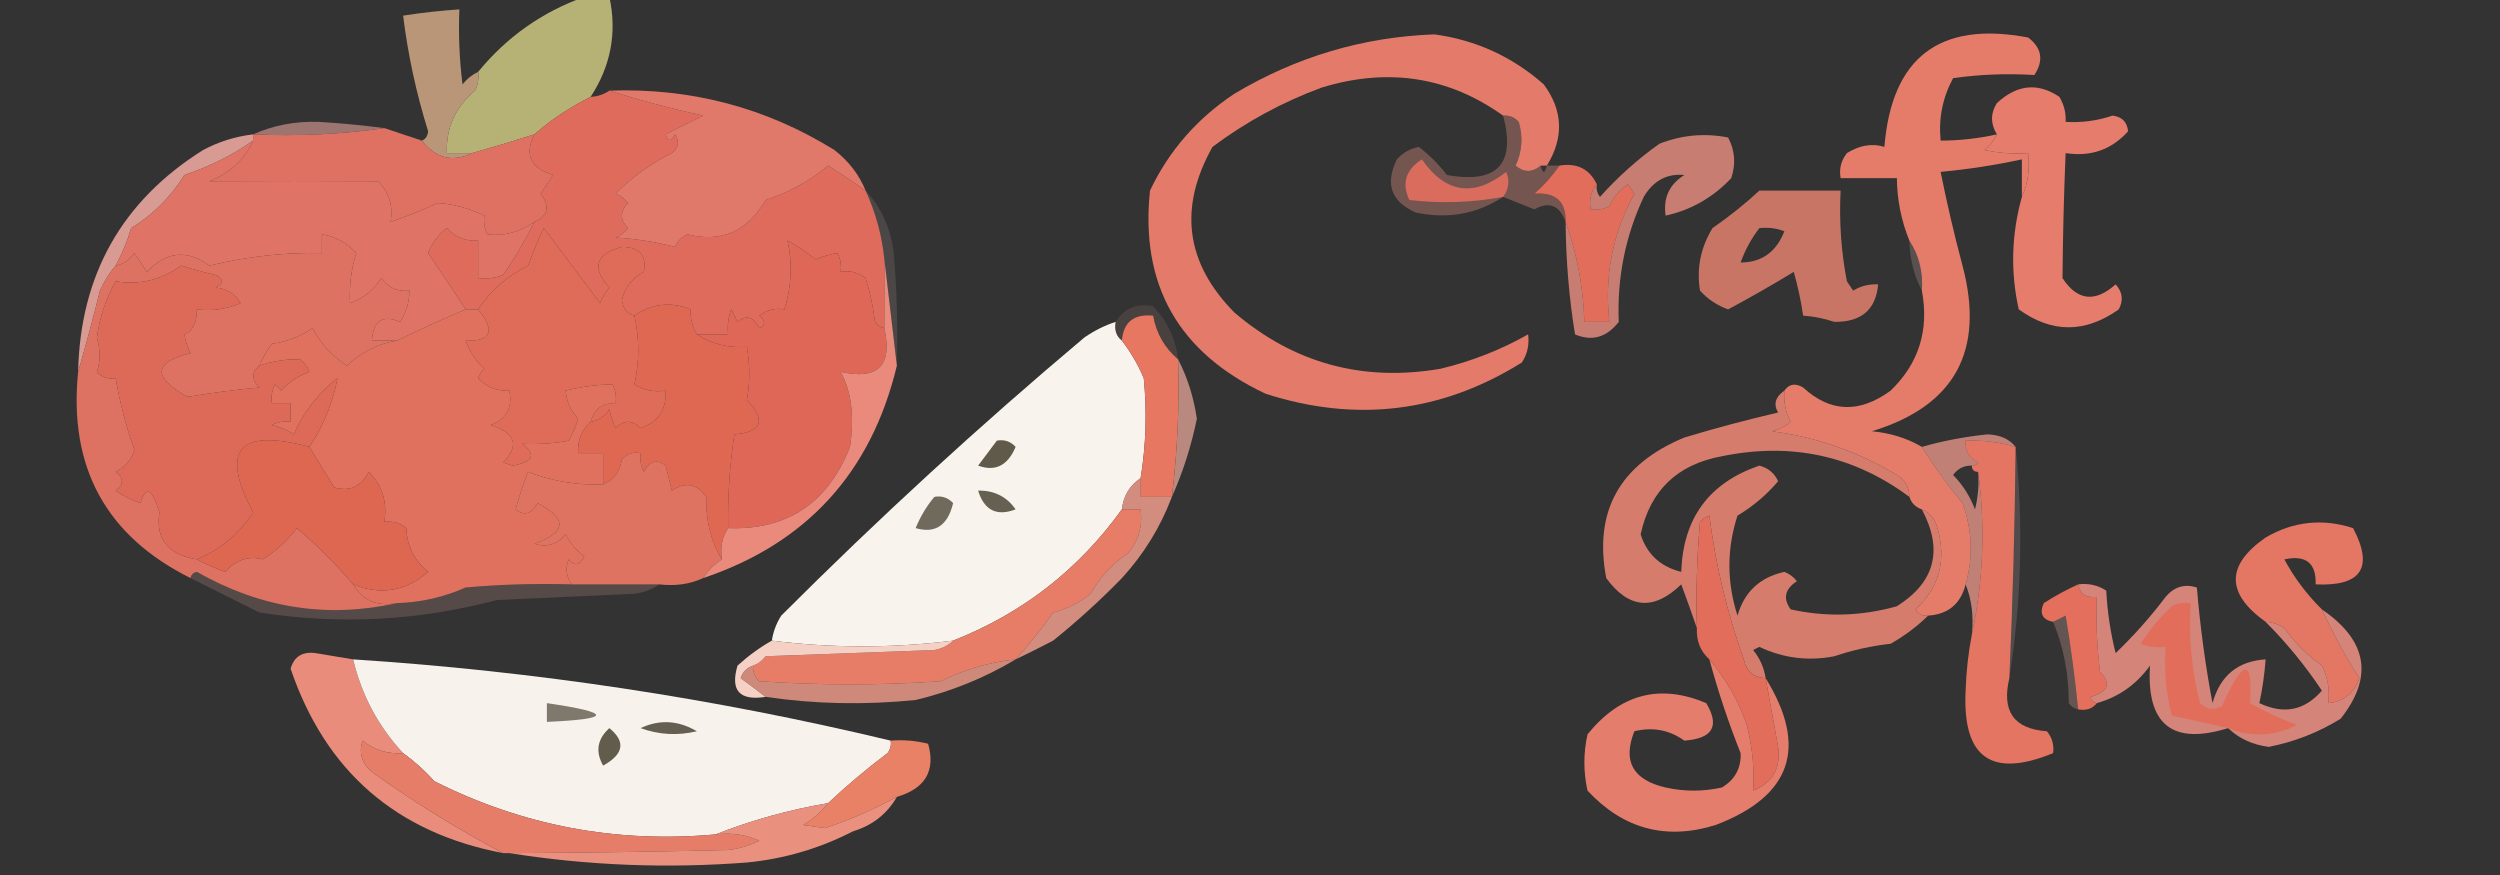 <?xml version="1.0" encoding="UTF-8"?>
<!DOCTYPE svg PUBLIC "-//W3C//DTD SVG 1.1//EN" "http://www.w3.org/Graphics/SVG/1.1/DTD/svg11.dtd">
<svg xmlns="http://www.w3.org/2000/svg" version="1.1" width="400px" height="140px" style="shape-rendering:geometricPrecision; text-rendering:geometricPrecision; image-rendering:optimizeQuality; fill-rule:evenodd; clip-rule:evenodd" xmlns:xlink="http://www.w3.org/1999/xlink">
<rect width="100%" height="100%" fill="#333333" stroke="none"/>
<g><path style="opacity:0.997" fill="#b6b276" d="M 93.5,-0.5 C 94.833,-0.5 96.167,-0.5 97.5,-0.5C 98.742,5.21 97.742,10.544 94.5,15.5C 91.211,17.133 88.211,19.133 85.5,21.5C 82.129,22.576 78.796,23.576 75.5,24.5C 74.167,24.5 72.833,24.5 71.5,24.5C 71.353,20.464 72.853,17.131 76,14.5C 76.483,13.552 76.65,12.552 76.5,11.5C 81.079,5.915 86.746,1.915 93.5,-0.5 Z"/></g>
<g><path style="opacity:0.999" fill="#e57c6a" d="M 319.5,21.5 C 319.047,22.458 318.381,23.292 317.5,24C 319.81,24.497 322.143,24.663 324.5,24.5C 324.802,27.059 324.468,29.393 323.5,31.5C 323.5,29.5 323.5,27.5 323.5,25.5C 319.21,26.424 314.876,27.091 310.5,27.5C 311.505,32.522 312.672,37.522 314,42.5C 317.611,56.12 312.778,64.953 299.5,69C 302.457,69.279 305.123,70.113 307.5,71.5C 309.423,74.603 311.59,77.603 314,80.5C 315.568,84.814 315.735,89.148 314.5,93.5C 313.712,96.621 311.712,98.288 308.5,98.5C 307.624,98.631 306.957,98.297 306.5,97.5C 310.293,93.974 311.46,89.64 310,84.5C 309.623,83.058 308.79,82.058 307.5,81.5C 306.5,81.167 305.833,80.5 305.5,79.5C 305.489,77.983 304.823,76.816 303.5,76C 297.323,72.274 290.656,69.941 283.5,69C 284.624,68.751 285.624,68.251 286.5,67.5C 285.691,65.929 285.357,64.262 285.5,62.5C 286.251,61.426 287.251,61.26 288.5,62C 292.837,65.997 297.503,66.164 302.5,62.5C 307.017,58.15 308.684,52.816 307.5,46.5C 307.706,43.505 307.04,40.838 305.5,38.5C 304.207,35.321 303.54,31.988 303.5,28.5C 300.5,28.5 297.5,28.5 294.5,28.5C 294.238,27.022 294.571,25.689 295.5,24.5C 297.548,23.23 299.548,22.897 301.5,23.5C 302.677,9.158 310.343,3.325 324.5,6C 326.698,7.67 327.032,9.67 325.5,12C 321.131,11.73 316.798,11.896 312.5,12.5C 310.816,15.612 310.15,18.946 310.5,22.5C 313.545,22.492 316.545,22.159 319.5,21.5 Z"/></g>
<g><path style="opacity:0.996" fill="#bb977a" d="M 76.5,11.5 C 76.65,12.552 76.483,13.552 76,14.5C 72.853,17.131 71.353,20.464 71.5,24.5C 72.833,24.5 74.167,24.5 75.5,24.5C 72.382,26.007 69.715,25.34 67.5,22.5C 68.097,22.265 68.43,21.765 68.5,21C 66.6,14.906 65.267,8.74 64.5,2.5C 67.482,2.037 70.482,1.704 73.5,1.5C 73.335,5.514 73.501,9.514 74,13.5C 74.708,12.62 75.542,11.953 76.5,11.5 Z"/></g>
<g><path style="opacity:0.999" fill="#e57c6c" d="M 323.5,31.5 C 324.468,29.393 324.802,27.059 324.5,24.5C 322.143,24.663 319.81,24.497 317.5,24C 318.381,23.292 319.047,22.458 319.5,21.5C 318.465,19.795 318.465,18.128 319.5,16.5C 322.719,13.511 326.053,13.177 329.5,15.5C 330.246,16.736 330.579,18.07 330.5,19.5C 333.066,19.656 335.566,19.322 338,18.5C 339.5,18.667 340.333,19.5 340.5,21C 337.863,23.95 334.529,25.117 330.5,24.5C 330.22,31.184 330.053,37.85 330,44.5C 332.363,48.11 335.196,48.444 338.5,45.5C 339.614,46.723 339.781,48.056 339,49.5C 333.618,53.322 328.284,53.322 323,49.5C 321.66,43.512 321.827,37.512 323.5,31.5 Z"/></g>
<g><path style="opacity:0.569" fill="#eba79f" d="M 61.5,20.5 C 54.687,21.491 47.687,21.825 40.5,21.5C 43.718,20.046 47.218,19.379 51,19.5C 54.523,19.707 58.023,20.04 61.5,20.5 Z"/></g>
<g><path style="opacity:1" fill="#de6b5c" d="M 97.5,14.5 C 102.24,16.015 107.24,17.348 112.5,18.5C 110.5,19.5 108.5,20.5 106.5,21.5C 106.846,22.696 107.346,22.696 108,21.5C 108.749,22.635 108.583,23.635 107.5,24.5C 104.109,26.189 101.109,28.356 98.5,31C 99.308,31.308 99.975,31.808 100.5,32.5C 99.167,33.833 99.167,35.167 100.5,36.5C 99.975,37.192 99.308,37.692 98.5,38C 101.758,38.212 104.924,38.712 108,39.5C 108.388,38.572 109.055,37.905 110,37.5C 115.458,38.859 119.624,37.026 122.5,32C 126.194,30.802 129.528,28.968 132.5,26.5C 134.492,27.769 136.492,29.102 138.5,30.5C 140.108,33.991 141.108,37.658 141.5,41.5C 141.5,45.167 141.5,48.833 141.5,52.5C 140.883,52.389 140.383,52.056 140,51.5C 139.713,49.109 139.213,46.776 138.5,44.5C 137.311,43.571 135.978,43.238 134.5,43.5C 134.649,42.448 134.483,41.448 134,40.5C 132.883,40.665 131.716,40.998 130.5,41.5C 129.086,40.376 127.586,39.376 126,38.5C 126.819,42.169 126.652,45.836 125.5,49.5C 124.022,49.238 122.689,49.571 121.5,50.5C 122.506,51.396 122.506,52.062 121.5,52.5C 120.572,50.665 119.406,50.332 118,51.5C 117.667,50.833 117.333,50.167 117,49.5C 116.51,50.793 116.343,52.127 116.5,53.5C 114.833,53.5 113.167,53.5 111.5,53.5C 110.766,52.292 110.433,50.959 110.5,49.5C 107.363,48.221 104.363,48.555 101.5,50.5C 100.351,50.209 99.684,49.376 99.5,48C 99.999,45.995 101.166,44.495 103,43.5C 103.521,40.882 102.354,39.549 99.5,39.5C 95.278,40.661 94.612,42.828 97.5,46C 96.874,46.75 96.374,47.584 96,48.5C 93.007,44.512 90.007,40.512 87,36.5C 86.069,38.459 85.236,40.459 84.5,42.5C 81.185,44.149 78.519,46.482 76.5,49.5C 75.833,49.5 75.167,49.5 74.5,49.5C 72.554,46.537 70.554,43.537 68.5,40.5C 69.115,38.884 70.115,37.55 71.5,36.5C 72.85,37.95 74.516,38.617 76.5,38.5C 76.5,40.5 76.5,42.5 76.5,44.5C 77.873,44.657 79.207,44.49 80.5,44C 82.384,41.285 84.051,38.452 85.5,35.5C 87.71,34.545 88.043,33.045 86.5,31C 87.167,30 87.833,29 88.5,28C 84.864,26.899 83.864,24.732 85.5,21.5C 88.211,19.133 91.211,17.133 94.5,15.5C 95.609,15.443 96.609,15.11 97.5,14.5 Z"/></g>
<g><path style="opacity:1" fill="#e1796a" d="M 97.5,14.5 C 110.552,14.045 122.552,17.211 133.5,24C 135.79,25.777 137.457,27.944 138.5,30.5C 136.492,29.102 134.492,27.769 132.5,26.5C 129.528,28.968 126.194,30.802 122.5,32C 119.624,37.026 115.458,38.859 110,37.5C 109.055,37.905 108.388,38.572 108,39.5C 104.924,38.712 101.758,38.212 98.5,38C 99.308,37.692 99.975,37.192 100.5,36.5C 99.167,35.167 99.167,33.833 100.5,32.5C 99.975,31.808 99.308,31.308 98.5,31C 101.109,28.356 104.109,26.189 107.5,24.5C 108.583,23.635 108.749,22.635 108,21.5C 107.346,22.696 106.846,22.696 106.5,21.5C 108.5,20.5 110.5,19.5 112.5,18.5C 107.24,17.348 102.24,16.015 97.5,14.5 Z"/></g>
<g><path style="opacity:1" fill="#df7162" d="M 61.5,20.5 C 63.5,21.167 65.5,21.833 67.5,22.5C 69.715,25.34 72.382,26.007 75.5,24.5C 78.796,23.576 82.129,22.576 85.5,21.5C 83.864,24.732 84.864,26.899 88.5,28C 87.833,29 87.167,30 86.5,31C 88.043,33.045 87.71,34.545 85.5,35.5C 83.066,37.157 80.566,37.824 78,37.5C 77.517,36.552 77.35,35.552 77.5,34.5C 74.93,33.284 72.43,32.617 70,32.5C 67.536,33.651 65.036,34.651 62.5,35.5C 62.917,32.921 62.25,30.754 60.5,29C 51.498,28.953 42.498,28.953 33.5,29C 36.753,27.726 39.087,25.559 40.5,22.5C 40.5,22.167 40.5,21.833 40.5,21.5C 47.687,21.825 54.687,21.491 61.5,20.5 Z"/></g>
<g><path style="opacity:0.999" fill="#e47b6a" d="M 247.5,26.5 C 247.167,26.5 246.833,26.5 246.5,26.5C 245.142,27.626 243.808,27.626 242.5,26.5C 243.544,24.232 243.711,21.899 243,19.5C 242.329,18.748 241.496,18.414 240.5,18.5C 231.771,12.273 222.104,10.773 211.5,14C 205.181,16.33 199.348,19.496 194,23.5C 188.527,33.25 189.694,42.083 197.5,50C 207.036,58.135 218.036,61.135 230.5,59C 235.498,57.79 240.165,55.957 244.5,53.5C 244.714,55.144 244.38,56.644 243.5,58C 230.684,65.996 217.017,67.662 202.5,63C 188.573,56.443 182.407,45.61 184,30.5C 187.009,24.149 191.509,18.982 197.5,15C 207.41,9.084 218.077,5.917 229.5,5.5C 236.144,6.405 241.977,9.072 247,13.5C 250.089,17.676 250.256,22.009 247.5,26.5 Z"/></g>
<g><path style="opacity:0.365" fill="#e99284" d="M 240.5,18.5 C 241.496,18.414 242.329,18.748 243,19.5C 243.711,21.899 243.544,24.232 242.5,26.5C 243.808,27.626 245.142,27.626 246.5,26.5C 246.833,27.833 247.167,27.833 247.5,26.5C 248.167,26.5 248.833,26.5 249.5,26.5C 248.375,28.129 247.041,29.629 245.5,31C 248.901,30.734 250.567,32.234 250.5,35.5C 249.534,32.837 247.868,32.171 245.5,33.5C 243.823,32.813 242.156,32.147 240.5,31.5C 236.299,34.252 231.632,35.086 226.5,34C 222.579,32.253 221.579,29.419 223.5,25.5C 224.438,24.447 225.605,23.78 227,23.5C 228.667,24.767 230.167,26.267 231.5,28C 239.563,29.44 242.563,26.273 240.5,18.5 Z"/></g>
<g><path style="opacity:0.998" fill="#e16d5a" d="M 249.5,26.5 C 252.313,26.025 254.313,27.025 255.5,29.5C 254.566,30.568 254.232,31.901 254.5,33.5C 255.552,33.65 256.552,33.483 257.5,33C 258.155,31.513 259.155,30.347 260.5,29.5C 260.833,30 261.167,30.5 261.5,31C 258.006,37.339 256.673,44.172 257.5,51.5C 256.167,51.5 254.833,51.5 253.5,51.5C 253.306,45.88 252.306,40.547 250.5,35.5C 250.567,32.234 248.901,30.734 245.5,31C 247.041,29.629 248.375,28.129 249.5,26.5 Z"/></g>
<g><path style="opacity:0.89" fill="#eba7a0" d="M 40.5,21.5 C 40.5,21.833 40.5,22.167 40.5,22.5C 37.195,24.819 33.528,26.653 29.5,28C 27.333,31.5 24.5,34.333 21,36.5C 20.345,38.628 19.511,40.628 18.5,42.5C 17.495,43.683 16.662,45.016 16,46.5C 14.88,50.974 13.713,55.307 12.5,59.5C 12.835,43.987 19.502,32.154 32.5,24C 35.022,22.659 37.689,21.826 40.5,21.5 Z"/></g>
<g><path style="opacity:0.913" fill="#e26f5e" d="M 240.5,31.5 C 235.528,32.422 230.528,32.588 225.5,32C 224.241,29.328 224.908,27.161 227.5,25.5C 231.291,30.93 235.791,31.596 241,27.5C 241.579,28.928 241.412,30.262 240.5,31.5 Z"/></g>
<g><path style="opacity:1" fill="#df7365" d="M 40.5,22.5 C 39.087,25.559 36.753,27.726 33.5,29C 42.498,28.953 51.498,28.953 60.5,29C 62.25,30.754 62.917,32.921 62.5,35.5C 65.036,34.651 67.536,33.651 70,32.5C 72.43,32.617 74.93,33.284 77.5,34.5C 77.35,35.552 77.517,36.552 78,37.5C 80.566,37.824 83.066,37.157 85.5,35.5C 84.051,38.452 82.384,41.285 80.5,44C 79.207,44.49 77.873,44.657 76.5,44.5C 76.5,42.5 76.5,40.5 76.5,38.5C 74.516,38.617 72.85,37.95 71.5,36.5C 70.115,37.55 69.115,38.884 68.5,40.5C 70.554,43.537 72.554,46.537 74.5,49.5C 70.842,51.045 67.176,52.712 63.5,54.5C 62.167,54.5 60.833,54.5 59.5,54.5C 59.722,51.315 61.222,50.315 64,51.5C 65.009,49.975 65.509,48.308 65.5,46.5C 63.61,46.703 62.11,46.037 61,44.5C 59.8,46.412 58.133,47.745 56,48.5C 55.871,45.696 56.204,43.03 57,40.5C 55.494,38.826 53.661,37.826 51.5,37.5C 51.5,38.5 51.5,39.5 51.5,40.5C 45.624,40.356 39.624,41.023 33.5,42.5C 29.932,39.885 26.599,40.219 23.5,43.5C 22.833,42.5 22.167,41.5 21.5,40.5C 20.735,41.612 19.735,42.279 18.5,42.5C 19.511,40.628 20.345,38.628 21,36.5C 24.5,34.333 27.333,31.5 29.5,28C 33.528,26.653 37.195,24.819 40.5,22.5 Z"/></g>
<g><path style="opacity:0.137" fill="#eec9c5" d="M 138.5,30.5 C 141.038,33.245 142.538,36.578 143,40.5C 143.499,46.491 143.666,52.491 143.5,58.5C 142.833,52.833 142.167,47.167 141.5,41.5C 141.108,37.658 140.108,33.991 138.5,30.5 Z"/></g>
<g><path style="opacity:1" fill="#df6c58" d="M 101.5,50.5 C 102.319,54.216 102.319,57.882 101.5,61.5C 103.045,62.452 104.712,62.785 106.5,62.5C 106.665,65.504 105.332,67.504 102.5,68.5C 101.167,67.167 99.833,67.167 98.5,68.5C 98.002,67.397 97.669,66.397 97.5,65.5C 96.735,66.612 95.735,67.279 94.5,67.5C 95.048,65.468 96.381,64.468 98.5,64.5C 98.65,63.448 98.483,62.448 98,61.5C 95.5,61.543 93,61.877 90.5,62.5C 90.626,64.2 91.293,65.7 92.5,67C 92.138,68.225 91.638,69.391 91,70.5C 88.595,70.964 86.095,71.131 83.5,71C 85.868,72.735 85.368,73.902 82,74.5C 81.5,74.333 81,74.167 80.5,74C 83.152,71.274 82.485,69.274 78.5,68C 81.035,67.072 82.035,65.239 81.5,62.5C 79.516,62.617 77.85,61.95 76.5,60.5C 76.709,59.914 77.043,59.414 77.5,59C 76.128,57.758 75.128,56.258 74.5,54.5C 78.642,54.634 79.308,52.967 76.5,49.5C 78.519,46.482 81.185,44.149 84.5,42.5C 85.236,40.459 86.069,38.459 87,36.5C 90.007,40.512 93.007,44.512 96,48.5C 96.374,47.584 96.874,46.75 97.5,46C 94.612,42.828 95.278,40.661 99.5,39.5C 102.354,39.549 103.521,40.882 103,43.5C 101.166,44.495 99.999,45.995 99.5,48C 99.684,49.376 100.351,50.209 101.5,50.5 Z"/></g>
<g><path style="opacity:0.196" fill="#f5cbc7" d="M 305.5,38.5 C 307.04,40.838 307.706,43.505 307.5,46.5C 306.232,44.095 305.565,41.428 305.5,38.5 Z"/></g>
<g><path style="opacity:0.843" fill="#e58170" d="M 281.5,30.5 C 285.833,30.5 290.167,30.5 294.5,30.5C 294.248,35.386 294.581,40.219 295.5,45C 295.833,45.5 296.167,46 296.5,46.5C 297.736,45.754 299.07,45.421 300.5,45.5C 300.151,49.543 297.818,51.543 293.5,51.5C 291.865,50.954 290.199,50.62 288.5,50.5C 288.162,48.146 287.662,45.813 287,43.5C 283.564,45.592 280.064,47.592 276.5,49.5C 274.742,48.872 273.242,47.872 272,46.5C 271.429,42.956 272.096,39.622 274,36.5C 276.688,34.636 279.188,32.636 281.5,30.5 Z M 281.5,36.5 C 282.873,36.343 284.207,36.51 285.5,37C 284.197,40.328 281.864,41.995 278.5,42C 279.223,39.982 280.223,38.148 281.5,36.5 Z"/></g>
<g><path style="opacity:1" fill="#de7262" d="M 63.5,54.5 C 60.507,54.987 57.84,56.321 55.5,58.5C 53.142,56.976 51.309,54.976 50,52.5C 48.055,53.863 45.888,54.697 43.5,55C 42.695,56.113 42.028,57.279 41.5,58.5C 40.209,59.542 40.209,60.708 41.5,62C 37.646,62.354 33.812,62.854 30,63.5C 24.354,60.329 24.521,57.995 30.5,56.5C 30.013,55.554 29.68,54.554 29.5,53.5C 30.824,52.994 31.491,51.661 31.5,49.5C 33.924,49.808 36.257,49.474 38.5,48.5C 37.62,47.029 36.286,46.196 34.5,46C 35.833,45.333 35.833,44.667 34.5,44C 32.645,43.578 30.811,43.078 29,42.5C 25.743,44.817 22.243,45.651 18.5,45C 16.931,47.805 15.931,50.805 15.5,54C 16.073,56.006 16.073,57.84 15.5,59.5C 16.325,60.386 17.325,60.719 18.5,60.5C 19.156,64.364 20.156,68.197 21.5,72C 21.012,73.584 20.012,74.751 18.5,75.5C 19.833,76.5 19.833,77.5 18.5,78.5C 19.736,79.357 21.069,80.023 22.5,80.5C 23.327,77.626 24.327,78.126 25.5,82C 24.876,86.242 26.876,88.742 31.5,89.5C 32.877,90.234 34.377,90.901 36,91.5C 37.816,89.559 39.816,88.892 42,89.5C 44.158,88.174 45.992,86.507 47.5,84.5C 50.77,87.287 53.77,90.287 56.5,93.5C 58.036,96.092 60.37,97.092 63.5,96.5C 52.372,98.981 41.706,97.314 31.5,91.5C 30.893,91.624 30.56,91.957 30.5,92.5C 16.959,85.76 10.959,74.76 12.5,59.5C 13.713,55.307 14.88,50.974 16,46.5C 16.662,45.016 17.495,43.683 18.5,42.5C 19.735,42.279 20.735,41.612 21.5,40.5C 22.167,41.5 22.833,42.5 23.5,43.5C 26.599,40.219 29.932,39.885 33.5,42.5C 39.624,41.023 45.624,40.356 51.5,40.5C 51.5,39.5 51.5,38.5 51.5,37.5C 53.661,37.826 55.494,38.826 57,40.5C 56.204,43.03 55.871,45.696 56,48.5C 58.133,47.745 59.8,46.412 61,44.5C 62.11,46.037 63.61,46.703 65.5,46.5C 65.509,48.308 65.009,49.975 64,51.5C 61.222,50.315 59.722,51.315 59.5,54.5C 60.833,54.5 62.167,54.5 63.5,54.5 Z"/></g>
<g><path style="opacity:0.114" fill="#efb4a3" d="M 188.5,57.5 C 186.331,55.66 184.998,53.326 184.5,50.5C 181.412,50.197 179.746,51.53 179.5,54.5C 178.596,53.791 178.263,52.791 178.5,51.5C 179.918,49.292 181.918,48.459 184.5,49C 186.782,51.397 188.116,54.231 188.5,57.5 Z"/></g>
<g><path style="opacity:0.812" fill="#e98e80" d="M 250.5,35.5 C 252.306,40.547 253.306,45.88 253.5,51.5C 254.833,51.5 256.167,51.5 257.5,51.5C 256.673,44.172 258.006,37.339 261.5,31C 261.167,30.5 260.833,30 260.5,29.5C 259.155,30.347 258.155,31.513 257.5,33C 256.552,33.483 255.552,33.65 254.5,33.5C 254.232,31.901 254.566,30.568 255.5,29.5C 255.369,30.239 255.536,30.906 256,31.5C 258.869,28.296 262.035,25.463 265.5,23C 269.072,21.595 272.739,21.262 276.5,22C 277.591,24.064 277.758,26.23 277,28.5C 274.081,31.6 270.581,33.6 266.5,34.5C 266.081,31.675 267.081,29.509 269.5,28C 266.72,27.731 264.554,28.898 263,31.5C 260.049,37.8 258.716,44.466 259,51.5C 257.054,53.994 254.721,54.661 252,53.5C 251.037,47.535 250.537,41.535 250.5,35.5 Z"/></g>
<g><path style="opacity:1" fill="#df715e" d="M 74.5,49.5 C 75.167,49.5 75.833,49.5 76.5,49.5C 79.308,52.967 78.642,54.634 74.5,54.5C 75.128,56.258 76.128,57.758 77.5,59C 77.043,59.414 76.709,59.914 76.5,60.5C 77.85,61.95 79.516,62.617 81.5,62.5C 82.035,65.239 81.035,67.072 78.5,68C 82.485,69.274 83.152,71.274 80.5,74C 81,74.167 81.5,74.333 82,74.5C 85.368,73.902 85.868,72.735 83.5,71C 86.095,71.131 88.595,70.964 91,70.5C 91.638,69.391 92.138,68.225 92.5,67C 91.293,65.7 90.626,64.2 90.5,62.5C 93,61.877 95.5,61.543 98,61.5C 98.483,62.448 98.65,63.448 98.5,64.5C 96.381,64.468 95.048,65.468 94.5,67.5C 93.069,68.78 92.402,70.447 92.5,72.5C 93.833,72.5 95.167,72.5 96.5,72.5C 96.5,74.167 96.5,75.833 96.5,77.5C 92.356,77.67 88.356,77.003 84.5,75.5C 83.708,77.465 83.041,79.465 82.5,81.5C 83.868,82.594 85.035,82.26 86,80.5C 90.832,83.011 90.666,85.178 85.5,87C 87.465,87.624 89.131,87.124 90.5,85.5C 91.23,86.934 92.23,88.1 93.5,89C 92.747,90.487 91.914,90.654 91,89.5C 90.421,90.928 90.588,92.262 91.5,93.5C 85.824,93.334 80.157,93.501 74.5,94C 70.986,95.562 67.319,96.395 63.5,96.5C 60.37,97.092 58.036,96.092 56.5,93.5C 60.924,95.281 64.924,94.615 68.5,91.5C 66.297,89.705 65.131,87.371 65,84.5C 63.989,83.663 62.822,83.33 61.5,83.5C 61.998,80.319 61.165,77.653 59,75.5C 57.809,77.847 55.976,78.68 53.5,78C 52.114,75.793 50.781,73.626 49.5,71.5C 51.757,68.132 53.257,64.465 54,60.5C 50.874,62.95 48.541,65.95 47,69.5C 45.933,68.809 44.766,68.309 43.5,68C 44.448,67.517 45.448,67.35 46.5,67.5C 46.5,66.5 46.5,65.5 46.5,64.5C 45.5,64.5 44.5,64.5 43.5,64.5C 43.35,63.448 43.517,62.448 44,61.5C 44.333,61.833 44.667,62.167 45,62.5C 46.205,61.141 47.705,60.141 49.5,59.5C 49.192,58.692 48.692,58.025 48,57.5C 45.884,57.429 43.717,57.762 41.5,58.5C 42.028,57.279 42.695,56.113 43.5,55C 45.888,54.697 48.055,53.863 50,52.5C 51.309,54.976 53.142,56.976 55.5,58.5C 57.84,56.321 60.507,54.987 63.5,54.5C 67.176,52.712 70.842,51.045 74.5,49.5 Z"/></g>
<g><path style="opacity:0.994" fill="#f9f5ee" d="M 178.5,51.5 C 178.263,52.791 178.596,53.791 179.5,54.5C 180.907,56.308 182.074,58.308 183,60.5C 183.529,65.854 183.362,71.187 182.5,76.5C 180.75,77.659 179.75,79.326 179.5,81.5C 172.581,91.132 163.581,98.132 152.5,102.5C 142.823,103.723 133.156,103.723 123.5,102.5C 123.709,101.078 124.209,99.745 125,98.5C 140.567,82.93 156.733,68.096 173.5,54C 175.078,52.906 176.745,52.072 178.5,51.5 Z"/></g>
<g><path style="opacity:0.709" fill="#efab9e" d="M 188.5,57.5 C 190.002,60.413 191.002,63.58 191.5,67C 190.597,71.404 189.263,75.57 187.5,79.5C 188.392,72.209 188.726,64.876 188.5,57.5 Z"/></g>
<g><path style="opacity:1" fill="#dd6a59" d="M 41.5,58.5 C 43.717,57.762 45.884,57.429 48,57.5C 48.692,58.025 49.192,58.692 49.5,59.5C 47.705,60.141 46.205,61.141 45,62.5C 44.667,62.167 44.333,61.833 44,61.5C 43.517,62.448 43.35,63.448 43.5,64.5C 44.5,64.5 45.5,64.5 46.5,64.5C 46.5,65.5 46.5,66.5 46.5,67.5C 45.448,67.35 44.448,67.517 43.5,68C 44.766,68.309 45.933,68.809 47,69.5C 48.541,65.95 50.874,62.95 54,60.5C 53.257,64.465 51.757,68.132 49.5,71.5C 38.176,68.441 35.176,71.941 40.5,82C 38.211,85.461 35.211,87.961 31.5,89.5C 26.876,88.742 24.876,86.242 25.5,82C 24.327,78.126 23.327,77.626 22.5,80.5C 21.069,80.023 19.736,79.357 18.5,78.5C 19.833,77.5 19.833,76.5 18.5,75.5C 20.012,74.751 21.012,73.584 21.5,72C 20.156,68.197 19.156,64.364 18.5,60.5C 17.325,60.719 16.325,60.386 15.5,59.5C 16.073,57.84 16.073,56.006 15.5,54C 15.931,50.805 16.931,47.805 18.5,45C 22.243,45.651 25.743,44.817 29,42.5C 30.811,43.078 32.645,43.578 34.5,44C 35.833,44.667 35.833,45.333 34.5,46C 36.286,46.196 37.62,47.029 38.5,48.5C 36.257,49.474 33.924,49.808 31.5,49.5C 31.491,51.661 30.824,52.994 29.5,53.5C 29.68,54.554 30.013,55.554 30.5,56.5C 24.521,57.995 24.354,60.329 30,63.5C 33.812,62.854 37.646,62.354 41.5,62C 40.209,60.708 40.209,59.542 41.5,58.5 Z"/></g>
<g><path style="opacity:1" fill="#de6757" d="M 141.5,52.5 C 142.833,58.5 140.5,60.833 134.5,59.5C 136.23,62.592 136.73,66.592 136,71.5C 132.465,80.504 125.965,84.838 116.5,84.5C 116.413,79.463 116.746,74.463 117.5,69.5C 121.938,69.117 122.605,67.284 119.5,64C 120.006,61.265 120.006,58.431 119.5,55.5C 116.505,55.706 113.838,55.039 111.5,53.5C 113.167,53.5 114.833,53.5 116.5,53.5C 116.343,52.127 116.51,50.793 117,49.5C 117.333,50.167 117.667,50.833 118,51.5C 119.406,50.332 120.572,50.665 121.5,52.5C 122.506,52.062 122.506,51.396 121.5,50.5C 122.689,49.571 124.022,49.238 125.5,49.5C 126.652,45.836 126.819,42.169 126,38.5C 127.586,39.376 129.086,40.376 130.5,41.5C 131.716,40.998 132.883,40.665 134,40.5C 134.483,41.448 134.649,42.448 134.5,43.5C 135.978,43.238 137.311,43.571 138.5,44.5C 139.213,46.776 139.713,49.109 140,51.5C 140.383,52.056 140.883,52.389 141.5,52.5 Z"/></g>
<g><path style="opacity:0.913" fill="#e58373" d="M 285.5,62.5 C 285.357,64.262 285.691,65.929 286.5,67.5C 285.624,68.251 284.624,68.751 283.5,69C 290.656,69.941 297.323,72.274 303.5,76C 304.823,76.816 305.489,77.983 305.5,79.5C 296.592,72.889 286.592,70.723 275.5,73C 268.364,74.303 264.031,78.47 262.5,85.5C 263.508,88.672 265.675,90.672 269,91.5C 269.283,82.919 273.45,77.253 281.5,74.5C 282.91,74.868 283.91,75.701 284.5,77C 282.652,79.179 280.485,81.013 278,82.5C 276.275,87.796 276.275,93.129 278,98.5C 279.094,94.696 281.594,92.363 285.5,91.5C 286.308,91.808 286.975,92.308 287.5,93C 285.579,94.241 285.246,95.741 286.5,97.5C 292.175,98.759 297.842,98.592 303.5,97C 309.613,93.149 310.946,87.983 307.5,81.5C 308.79,82.058 309.623,83.058 310,84.5C 311.46,89.64 310.293,93.974 306.5,97.5C 306.957,98.297 307.624,98.631 308.5,98.5C 306.747,100.223 304.747,101.723 302.5,103C 299.424,103.346 296.424,104.012 293.5,105C 289.336,105.813 285.336,105.313 281.5,103.5C 281.167,103.667 280.833,103.833 280.5,104C 281.582,105.33 282.249,106.83 282.5,108.5C 280.589,108.426 279.422,107.426 279,105.5C 276.329,98.011 274.495,90.345 273.5,82.5C 272.914,82.709 272.414,83.043 272,83.5C 271.501,89.157 271.334,94.824 271.5,100.5C 270.736,98.26 269.902,95.927 269,93.5C 264.615,97.756 260.615,97.423 257,92.5C 254.966,81.803 259.133,74.303 269.5,70C 274.44,68.515 279.44,67.181 284.5,66C 283.713,64.687 284.046,63.52 285.5,62.5 Z"/></g>
<g><path style="opacity:1" fill="#de6752" d="M 49.5,71.5 C 50.781,73.626 52.114,75.793 53.5,78C 55.976,78.68 57.809,77.847 59,75.5C 61.165,77.653 61.998,80.319 61.5,83.5C 62.822,83.33 63.989,83.663 65,84.5C 65.131,87.371 66.297,89.705 68.5,91.5C 64.924,94.615 60.924,95.281 56.5,93.5C 53.77,90.287 50.77,87.287 47.5,84.5C 45.992,86.507 44.158,88.174 42,89.5C 39.816,88.892 37.816,89.559 36,91.5C 34.377,90.901 32.877,90.234 31.5,89.5C 35.211,87.961 38.211,85.461 40.5,82C 35.176,71.941 38.176,68.441 49.5,71.5 Z"/></g>
<g><path style="opacity:1" fill="#df6853" d="M 111.5,53.5 C 113.838,55.039 116.505,55.706 119.5,55.5C 120.006,58.431 120.006,61.265 119.5,64C 122.605,67.284 121.938,69.117 117.5,69.5C 116.746,74.463 116.413,79.463 116.5,84.5C 115.549,85.919 115.216,87.585 115.5,89.5C 113.75,86.645 112.917,83.311 113,79.5C 111.477,77.38 109.644,77.046 107.5,78.5C 107.167,77.167 106.833,75.833 106.5,74.5C 105.132,73.406 103.965,73.74 103,75.5C 102.517,74.552 102.351,73.552 102.5,72.5C 101.325,72.281 100.325,72.614 99.5,73.5C 99.185,75.483 98.185,76.816 96.5,77.5C 96.5,75.833 96.5,74.167 96.5,72.5C 95.167,72.5 93.833,72.5 92.5,72.5C 92.402,70.447 93.069,68.78 94.5,67.5C 95.735,67.279 96.735,66.612 97.5,65.5C 97.669,66.397 98.002,67.397 98.5,68.5C 99.833,67.167 101.167,67.167 102.5,68.5C 105.332,67.504 106.665,65.504 106.5,62.5C 104.712,62.785 103.045,62.452 101.5,61.5C 102.319,57.882 102.319,54.216 101.5,50.5C 104.363,48.555 107.363,48.221 110.5,49.5C 110.433,50.959 110.766,52.292 111.5,53.5 Z"/></g>
<g><path style="opacity:0.999" fill="#e47563" d="M 322.5,71.5 C 322.378,83.84 322.045,96.174 321.5,108.5C 320.22,113.798 322.22,116.632 327.5,117C 328.337,118.011 328.67,119.178 328.5,120.5C 318.634,124.562 313.968,121.229 314.5,110.5C 314.598,107.449 314.931,104.449 315.5,101.5C 317.343,92.869 317.676,84.203 316.5,75.5C 315.833,75.5 315.5,75.167 315.5,74.5C 315.938,74.565 316.272,74.399 316.5,74C 315.027,73.29 314.36,72.124 314.5,70.5C 317.237,70.401 319.904,70.735 322.5,71.5 Z"/></g>
<g><path style="opacity:1" fill="#605a4b" d="M 159.5,70.5 C 160.675,70.281 161.675,70.614 162.5,71.5C 161.242,74.499 159.242,75.499 156.5,74.5C 157.524,73.148 158.524,71.815 159.5,70.5 Z"/></g>
<g><path style="opacity:0.783" fill="#e89689" d="M 322.5,71.5 C 319.904,70.735 317.237,70.401 314.5,70.5C 314.36,72.124 315.027,73.29 316.5,74C 316.272,74.399 315.938,74.565 315.5,74.5C 314.244,74.461 313.244,74.961 312.5,76C 314.041,77.579 315.208,79.413 316,81.5C 316.495,79.527 316.662,77.527 316.5,75.5C 317.676,84.203 317.343,92.869 315.5,101.5C 315.806,98.615 315.473,95.948 314.5,93.5C 315.735,89.148 315.568,84.814 314,80.5C 311.59,77.603 309.423,74.603 307.5,71.5C 310.928,70.526 314.428,69.859 318,69.5C 319.986,69.569 321.486,70.235 322.5,71.5 Z"/></g>
<g><path style="opacity:1" fill="#e77760" d="M 188.5,57.5 C 188.726,64.876 188.392,72.209 187.5,79.5C 185.833,79.5 184.167,79.5 182.5,79.5C 182.5,78.5 182.5,77.5 182.5,76.5C 183.362,71.187 183.529,65.854 183,60.5C 182.074,58.308 180.907,56.308 179.5,54.5C 179.746,51.53 181.412,50.197 184.5,50.5C 184.998,53.326 186.331,55.66 188.5,57.5 Z"/></g>
<g><path style="opacity:1" fill="#df7361" d="M 115.5,89.5 C 114.306,90.272 113.306,91.272 112.5,92.5C 110.393,93.468 108.059,93.802 105.5,93.5C 100.833,93.5 96.167,93.5 91.5,93.5C 90.588,92.262 90.421,90.928 91,89.5C 91.914,90.654 92.747,90.487 93.5,89C 92.23,88.1 91.23,86.934 90.5,85.5C 89.131,87.124 87.465,87.624 85.5,87C 90.666,85.178 90.832,83.011 86,80.5C 85.035,82.26 83.868,82.594 82.5,81.5C 83.041,79.465 83.708,77.465 84.5,75.5C 88.356,77.003 92.356,77.67 96.5,77.5C 98.185,76.816 99.185,75.483 99.5,73.5C 100.325,72.614 101.325,72.281 102.5,72.5C 102.351,73.552 102.517,74.552 103,75.5C 103.965,73.74 105.132,73.406 106.5,74.5C 106.833,75.833 107.167,77.167 107.5,78.5C 109.644,77.046 111.477,77.38 113,79.5C 112.917,83.311 113.75,86.645 115.5,89.5 Z"/></g>
<g><path style="opacity:1" fill="#656051" d="M 156.5,78.5 C 159.061,78.447 161.061,79.447 162.5,81.5C 159.474,82.654 157.474,81.654 156.5,78.5 Z"/></g>
<g><path style="opacity:1" fill="#6f6a5c" d="M 149.5,79.5 C 150.675,79.281 151.675,79.614 152.5,80.5C 151.645,84.079 149.645,85.412 146.5,84.5C 147.26,82.64 148.26,80.973 149.5,79.5 Z"/></g>
<g><path style="opacity:0.999" fill="#e16d5a" d="M 282.5,108.5 C 283.162,112.157 283.829,115.824 284.5,119.5C 284.964,122.91 283.63,125.244 280.5,126.5C 280.728,123.122 280.394,119.622 279.5,116C 278.118,112.06 276.118,108.56 273.5,105.5C 272.069,104.22 271.402,102.553 271.5,100.5C 271.334,94.824 271.501,89.157 272,83.5C 272.414,83.043 272.914,82.709 273.5,82.5C 274.495,90.345 276.329,98.011 279,105.5C 279.422,107.426 280.589,108.426 282.5,108.5 Z"/></g>
<g><path style="opacity:1" fill="#e77c67" d="M 179.5,81.5 C 180.5,81.5 181.5,81.5 182.5,81.5C 182.838,84.157 182.171,86.49 180.5,88.5C 177.976,90.19 175.976,92.357 174.5,95C 172.725,96.439 170.725,97.439 168.5,98C 166.582,100.731 164.582,103.231 162.5,105.5C 158.307,105.953 154.307,107.119 150.5,109C 140.833,109.667 131.167,109.667 121.5,109C 120.748,108.329 120.414,107.496 120.5,106.5C 121.289,106.217 121.956,105.717 122.5,105C 131.5,104.667 140.5,104.333 149.5,104C 150.737,103.768 151.737,103.268 152.5,102.5C 163.581,98.132 172.581,91.132 179.5,81.5 Z"/></g>
<g><path style="opacity:0.999" fill="#e98a7d" d="M 141.5,41.5 C 142.167,47.167 142.833,52.833 143.5,58.5C 139.411,75.586 129.078,86.92 112.5,92.5C 113.306,91.272 114.306,90.272 115.5,89.5C 115.216,87.585 115.549,85.919 116.5,84.5C 125.965,84.838 132.465,80.504 136,71.5C 136.73,66.592 136.23,62.592 134.5,59.5C 140.5,60.833 142.833,58.5 141.5,52.5C 141.5,48.833 141.5,45.167 141.5,41.5 Z"/></g>
<g><path style="opacity:0.998" fill="#e47664" d="M 371.5,97.5 C 373.206,101.239 375.206,104.905 377.5,108.5C 376.64,110.931 374.973,112.264 372.5,112.5C 372.799,110.396 372.466,108.396 371.5,106.5C 369.167,104.833 367.167,102.833 365.5,100.5C 364.583,99.873 363.583,99.539 362.5,99.5C 356.136,94.939 356.136,90.439 362.5,86C 366.944,83.414 371.61,82.914 376.5,84.5C 379.821,90.841 377.821,93.841 370.5,93.5C 370.616,90.09 368.95,88.756 365.5,89.5C 367.041,92.393 369.041,95.06 371.5,97.5 Z"/></g>
<g><path style="opacity:0.998" fill="#e36f5c" d="M 332.5,93.5 C 332.821,95.048 333.821,95.715 335.5,95.5C 335.334,99.514 335.501,103.514 336,107.5C 337.862,109.361 337.362,110.694 334.5,111.5C 334.624,112.107 334.957,112.44 335.5,112.5C 334.791,113.404 333.791,113.737 332.5,113.5C 331.999,108.492 331.332,103.492 330.5,98.5C 329.817,98.863 329.15,99.196 328.5,99.5C 326.775,99.157 326.275,98.157 327,96.5C 328.78,95.361 330.614,94.361 332.5,93.5 Z"/></g>
<g><path style="opacity:0.192" fill="#ebb0a5" d="M 30.5,92.5 C 30.56,91.957 30.893,91.624 31.5,91.5C 41.706,97.314 52.372,98.981 63.5,96.5C 67.319,96.395 70.986,95.562 74.5,94C 80.157,93.501 85.824,93.334 91.5,93.5C 96.167,93.5 100.833,93.5 105.5,93.5C 104.391,94.29 103.058,94.79 101.5,95C 94.167,95.333 86.833,95.667 79.5,96C 66.955,99.321 54.288,99.988 41.5,98C 37.807,96.153 34.14,94.32 30.5,92.5 Z"/></g>
<g><path style="opacity:0.847" fill="#ef9d8d" d="M 182.5,76.5 C 182.5,77.5 182.5,78.5 182.5,79.5C 184.167,79.5 185.833,79.5 187.5,79.5C 185.68,84.327 183.014,88.661 179.5,92.5C 176.023,96.067 172.356,99.4 168.5,102.5C 166.466,103.559 164.466,104.559 162.5,105.5C 164.582,103.231 166.582,100.731 168.5,98C 170.725,97.439 172.725,96.439 174.5,95C 175.976,92.357 177.976,90.19 180.5,88.5C 182.171,86.49 182.838,84.157 182.5,81.5C 181.5,81.5 180.5,81.5 179.5,81.5C 179.75,79.326 180.75,77.659 182.5,76.5 Z"/></g>
<g><path style="opacity:0.165" fill="#efc7c2" d="M 322.5,71.5 C 323.76,83.862 323.427,96.196 321.5,108.5C 322.045,96.174 322.378,83.84 322.5,71.5 Z"/></g>
<g><path style="opacity:1" fill="#f4d0c5" d="M 123.5,102.5 C 133.156,103.723 142.823,103.723 152.5,102.5C 151.737,103.268 150.737,103.768 149.5,104C 140.5,104.333 131.5,104.667 122.5,105C 121.956,105.717 121.289,106.217 120.5,106.5C 119.522,106.811 118.855,107.478 118.5,108.5C 119.901,109.521 121.235,110.521 122.5,111.5C 118.323,112.158 116.823,110.492 118,106.5C 119.73,104.924 121.563,103.59 123.5,102.5 Z"/></g>
<g><path style="opacity:0.275" fill="#e5aea4" d="M 332.5,113.5 C 331.883,113.389 331.383,113.056 331,112.5C 331.009,107.863 330.175,103.529 328.5,99.5C 329.15,99.196 329.817,98.863 330.5,98.5C 331.332,103.492 331.999,108.492 332.5,113.5 Z"/></g>
<g><path style="opacity:0.999" fill="#e98c7b" d="M 56.5,105.5 C 57.86,111.22 60.526,116.22 64.5,120.5C 62.064,120.683 59.897,120.016 58,118.5C 57.376,120.464 57.876,122.131 59.5,123.5C 66.333,128.406 73.333,132.739 80.5,136.5C 63.419,133.25 52.085,123.416 46.5,107C 47.044,105.053 48.377,104.22 50.5,104.5C 52.512,104.84 54.512,105.173 56.5,105.5 Z"/></g>
<g><path style="opacity:0.992" fill="#f9f4ed" d="M 142.5,118.5 C 142.631,119.239 142.464,119.906 142,120.5C 138.642,123.031 135.476,125.698 132.5,128.5C 126.231,129.565 120.231,131.231 114.5,133.5C 98.651,134.952 83.651,132.119 69.5,125C 67.963,123.293 66.296,121.793 64.5,120.5C 60.526,116.22 57.86,111.22 56.5,105.5C 85.534,107.379 114.2,111.713 142.5,118.5 Z"/></g>
<g><path style="opacity:0.84" fill="#ec9988" d="M 162.5,105.5 C 157.572,108.457 152.239,110.624 146.5,112C 138.323,112.823 130.323,112.656 122.5,111.5C 121.235,110.521 119.901,109.521 118.5,108.5C 118.855,107.478 119.522,106.811 120.5,106.5C 120.414,107.496 120.748,108.329 121.5,109C 131.167,109.667 140.833,109.667 150.5,109C 154.307,107.119 158.307,105.953 162.5,105.5 Z"/></g>
<g><path style="opacity:0.886" fill="#e88e81" d="M 332.5,93.5 C 334.144,93.287 335.644,93.62 337,94.5C 337.176,97.882 337.676,101.215 338.5,104.5C 341.392,101.729 344.058,98.729 346.5,95.5C 347.869,93.876 349.536,93.376 351.5,94C 352.021,100.257 352.855,106.424 354,112.5C 355.219,108.108 358.052,105.774 362.5,105.5C 362.326,107.861 361.993,110.194 361.5,112.5C 365.412,114.353 368.745,113.686 371.5,110.5C 368.855,106.524 365.855,102.857 362.5,99.5C 363.583,99.539 364.583,99.873 365.5,100.5C 367.167,102.833 369.167,104.833 371.5,106.5C 372.466,108.396 372.799,110.396 372.5,112.5C 374.973,112.264 376.64,110.931 377.5,108.5C 375.206,104.905 373.206,101.239 371.5,97.5C 378.794,102.478 379.794,108.312 374.5,115C 370.936,117.199 367.102,118.699 363,119.5C 360.391,119.162 358.224,118.162 356.5,116.5C 347.574,119.276 343.408,115.943 344,106.5C 341.823,109.523 338.989,111.523 335.5,112.5C 334.957,112.44 334.624,112.107 334.5,111.5C 337.362,110.694 337.862,109.361 336,107.5C 335.501,103.514 335.334,99.514 335.5,95.5C 333.821,95.715 332.821,95.048 332.5,93.5 Z"/></g>
<g><path style="opacity:0.991" fill="#e16d5a" d="M 356.5,116.5 C 353.642,115.834 350.642,115.167 347.5,114.5C 346.574,110.906 346.241,107.24 346.5,103.5C 345.127,103.657 343.793,103.49 342.5,103C 343.92,100.791 345.587,98.791 347.5,97C 348.448,96.517 349.448,96.35 350.5,96.5C 350.161,101.93 350.661,107.264 352,112.5C 353.049,113.517 354.216,113.684 355.5,113C 358.969,105.332 360.469,105.166 360,112.5C 362.398,113.856 364.898,115.023 367.5,116C 363.91,117.822 360.243,117.989 356.5,116.5 Z"/></g>
<g><path style="opacity:1" fill="#7e796c" d="M 87.5,112.5 C 97.995,114.042 97.995,115.042 87.5,115.5C 87.5,114.5 87.5,113.5 87.5,112.5 Z"/></g>
<g><path style="opacity:1" fill="#645f50" d="M 102.5,116.5 C 105.508,115.079 108.508,115.246 111.5,117C 108.408,117.736 105.408,117.569 102.5,116.5 Z"/></g>
<g><path style="opacity:0.998" fill="#e57d6d" d="M 273.5,105.5 C 276.118,108.56 278.118,112.06 279.5,116C 280.394,119.622 280.728,123.122 280.5,126.5C 283.63,125.244 284.964,122.91 284.5,119.5C 283.829,115.824 283.162,112.157 282.5,108.5C 289.319,119.543 286.652,127.376 274.5,132C 266.556,134.478 259.722,132.645 254,126.5C 253.333,123.5 253.333,120.5 254,117.5C 259.233,111.021 265.566,109.355 273,112.5C 275.197,116.177 274.03,118.177 269.5,118.5C 267.085,116.784 264.418,116.284 261.5,117C 259.586,121.794 261.253,124.794 266.5,126C 269.5,126.667 272.5,126.667 275.5,126C 277.594,124.745 278.594,122.912 278.5,120.5C 276.546,115.593 274.879,110.593 273.5,105.5 Z"/></g>
<g><path style="opacity:1" fill="#625c4d" d="M 97.5,116.5 C 100.144,118.66 99.811,120.66 96.5,122.5C 95.23,120.243 95.564,118.243 97.5,116.5 Z"/></g>
<g><path style="opacity:0.999" fill="#e98166" d="M 142.5,118.5 C 144.527,118.338 146.527,118.505 148.5,119C 149.719,123.325 148.052,126.158 143.5,127.5C 139.809,129.519 135.975,131.185 132,132.5C 130.833,132.333 129.667,132.167 128.5,132C 130.093,131.051 131.426,129.885 132.5,128.5C 135.476,125.698 138.642,123.031 142,120.5C 142.464,119.906 142.631,119.239 142.5,118.5 Z"/></g>
<g><path style="opacity:0.997" fill="#e67d68" d="M 64.5,120.5 C 66.296,121.793 67.963,123.293 69.5,125C 83.651,132.119 98.651,134.952 114.5,133.5C 116.924,133.192 119.257,133.526 121.5,134.5C 119.922,135.298 118.256,135.798 116.5,136C 104.649,136.286 92.982,136.453 81.5,136.5C 81.167,136.5 80.833,136.5 80.5,136.5C 73.333,132.739 66.333,128.406 59.5,123.5C 57.876,122.131 57.376,120.464 58,118.5C 59.897,120.016 62.064,120.683 64.5,120.5 Z"/></g>
<g><path style="opacity:0.991" fill="#eb917f" d="M 143.5,127.5 C 141.929,130.231 139.595,132.065 136.5,133C 131.162,135.752 125.495,137.418 119.5,138C 106.713,138.985 94.046,138.485 81.5,136.5C 92.982,136.453 104.649,136.286 116.5,136C 118.256,135.798 119.922,135.298 121.5,134.5C 119.257,133.526 116.924,133.192 114.5,133.5C 120.231,131.231 126.231,129.565 132.5,128.5C 131.426,129.885 130.093,131.051 128.5,132C 129.667,132.167 130.833,132.333 132,132.5C 135.975,131.185 139.809,129.519 143.5,127.5 Z"/></g>
</svg>

